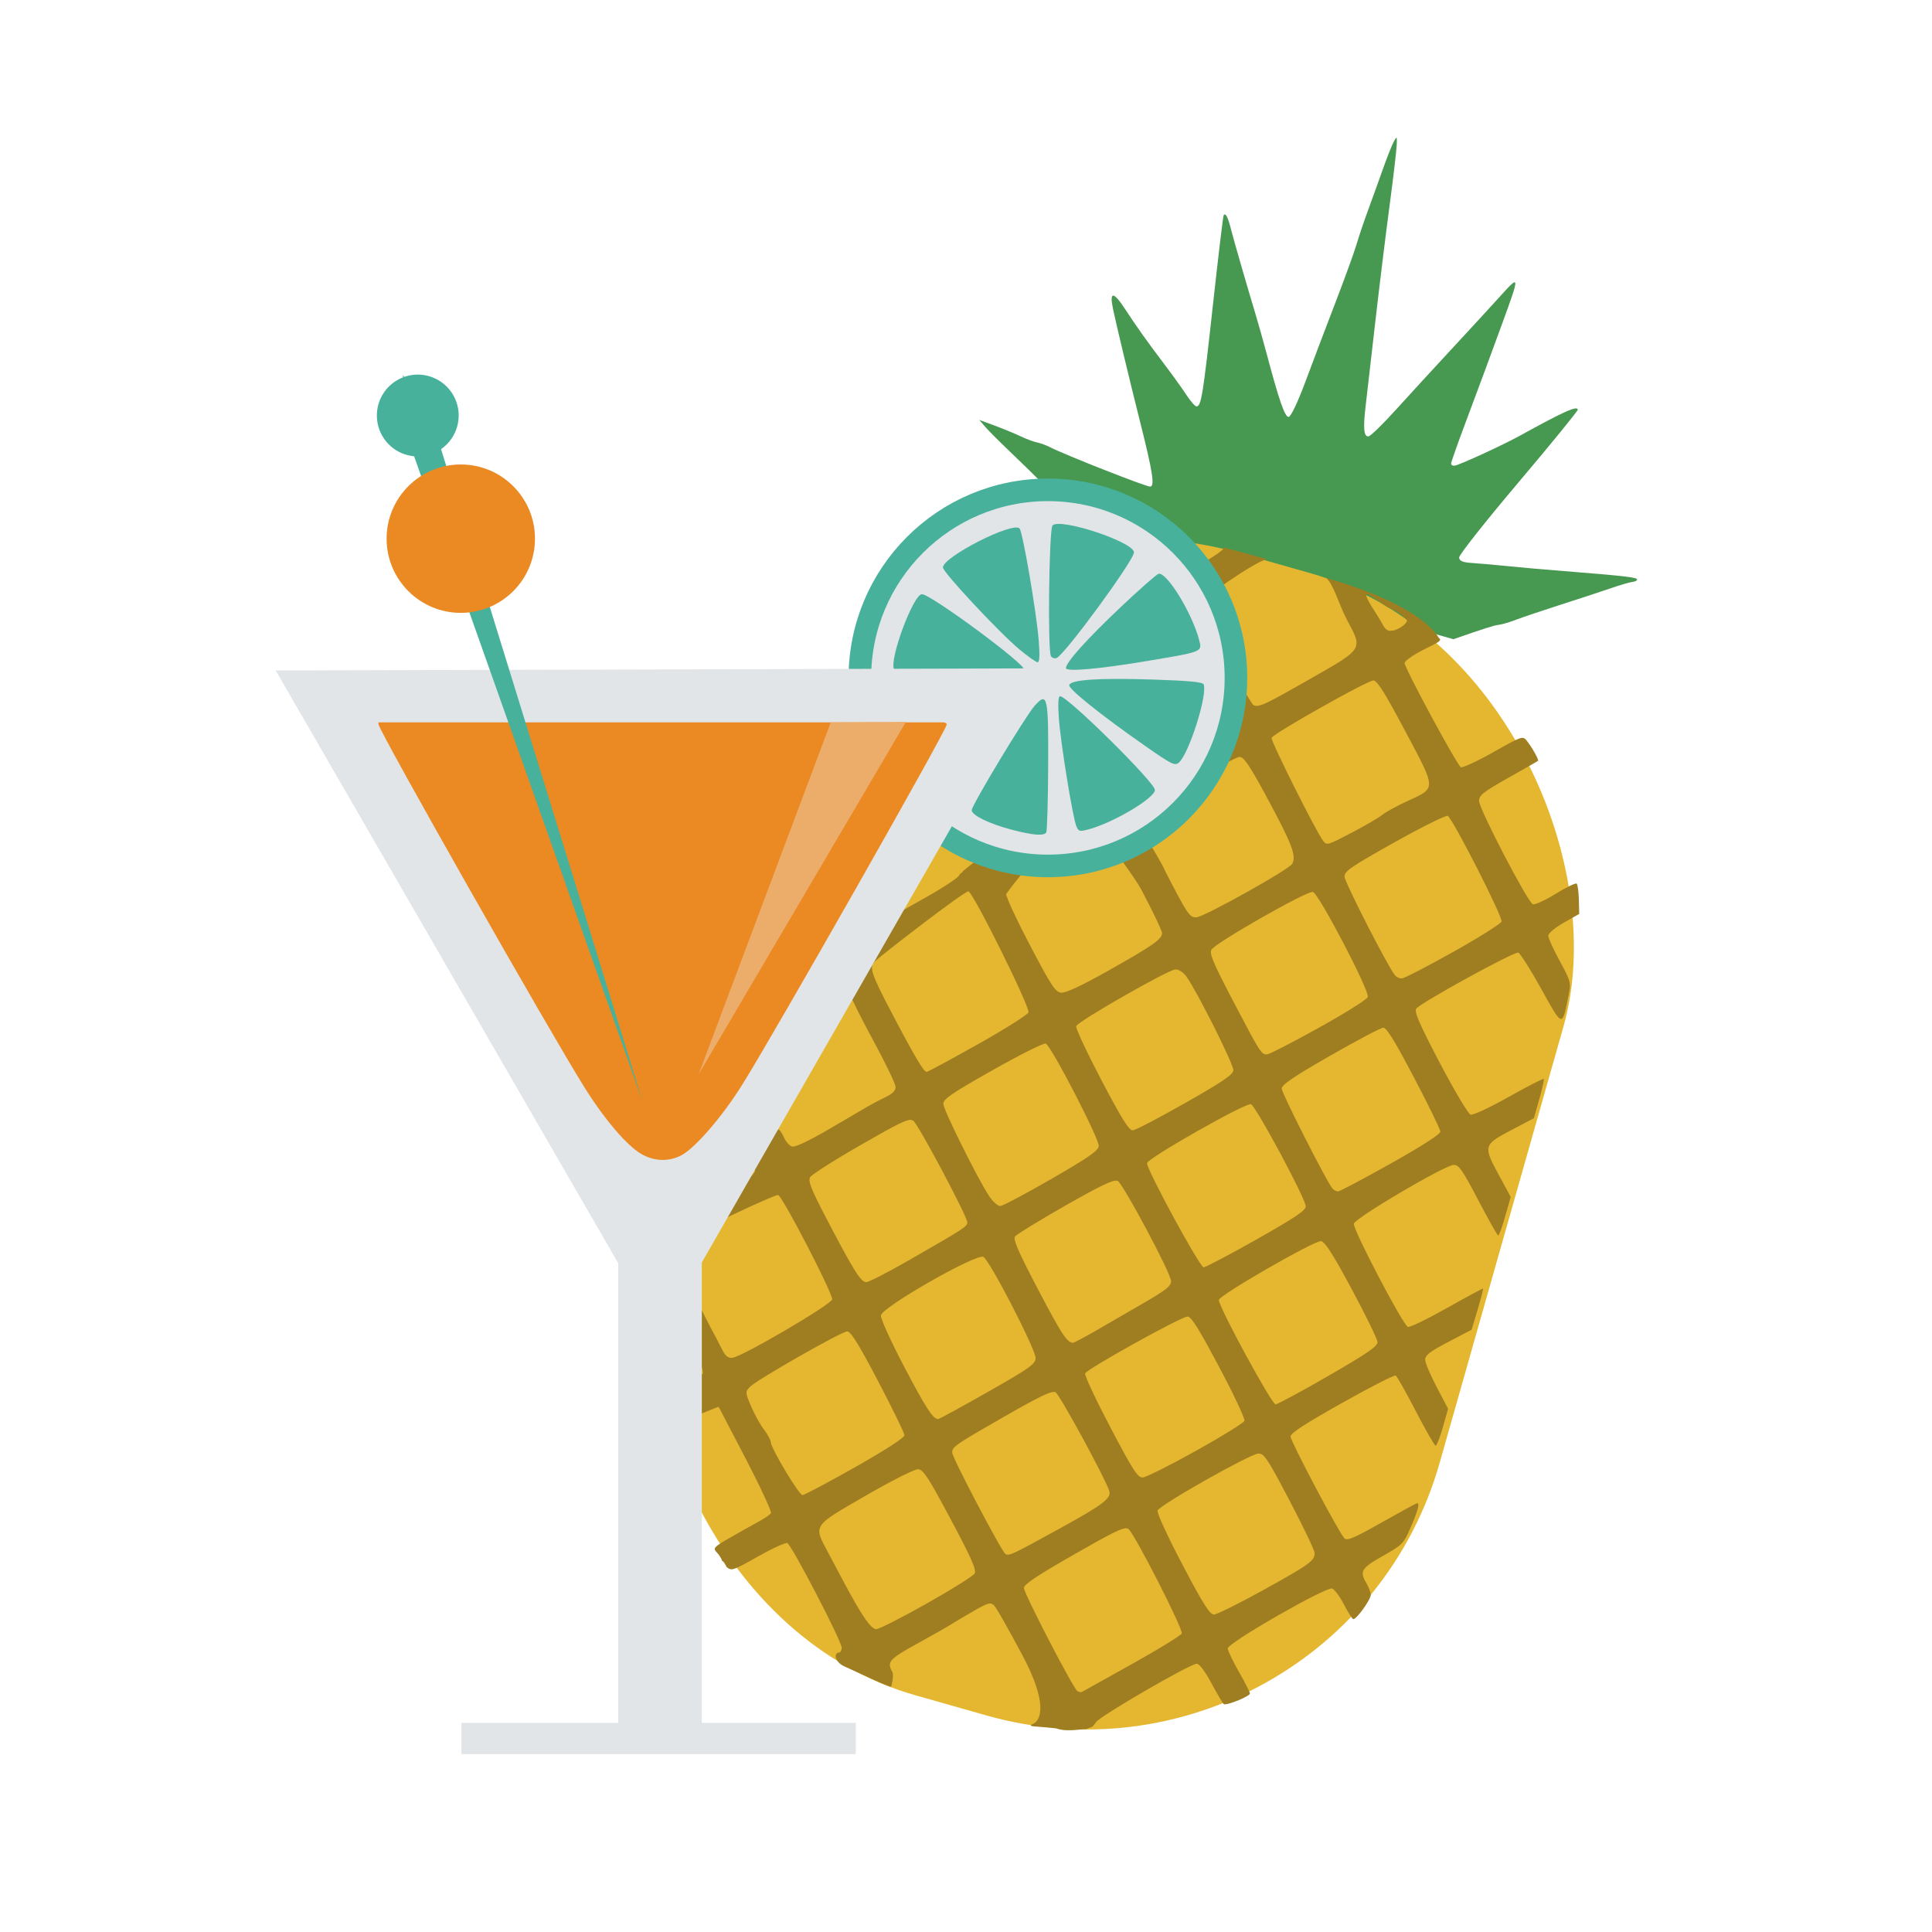 <?xml version="1.0" encoding="UTF-8" standalone="no"?>
<!-- Created with Inkscape (http://www.inkscape.org/) -->

<svg
   xmlns:dc="http://purl.org/dc/elements/1.1/"
   xmlns:cc="http://creativecommons.org/ns#"
   xmlns:rdf="http://www.w3.org/1999/02/22-rdf-syntax-ns#"
   xmlns:svg="http://www.w3.org/2000/svg"
   xmlns="http://www.w3.org/2000/svg"
   xmlns:sodipodi="http://sodipodi.sourceforge.net/DTD/sodipodi-0.dtd"
   xmlns:inkscape="http://www.inkscape.org/namespaces/inkscape"
   id="svg2"
   version="1.1"
   inkscape:version="0.91 r13725"
   width="512"
   height="512"
   sodipodi:docname="handbrake.svg">
  <sodipodi:namedview
     pagecolor="#ffffff"
     bordercolor="#666666"
     borderopacity="1"
     objecttolerance="10"
     gridtolerance="10"
     guidetolerance="10"
     inkscape:pageopacity="0"
     inkscape:pageshadow="2"
     inkscape:window-width="1169"
     inkscape:window-height="636"
     id="namedview4"
     showgrid="false"
     inkscape:zoom="0.67428572"
     inkscape:cx="157.89831"
     inkscape:cy="222.78192"
     inkscape:window-x="15"
     inkscape:window-y="39"
     inkscape:window-maximized="0"
     inkscape:current-layer="svg2" />
  <defs
     id="defs6" />
  <path
     style="fill:#479951;fill-opacity:1"
     d="m 370.018,36.53 c -0.119,0.066 -0.305,0.382 -0.595,0.889 -0.462,0.806 -1.814,4.199 -3.002,7.556 -1.188,3.358 -2.995,8.36 -4.015,11.129 -1.02,2.769 -2.344,6.732 -2.946,8.773 -0.603,2.041 -3.126,8.992 -5.613,15.451 -2.487,6.459 -6.058,15.868 -7.934,20.913 -1.986,5.34 -3.831,9.199 -4.396,9.248 -1.004,0.086 -2.523,-4.288 -5.794,-16.571 -0.897,-3.37 -2.228,-8.107 -2.96,-10.534 -2.331,-7.736 -5.667,-19.244 -6.55,-22.677 -0.837,-3.253 -1.392,-4.327 -1.927,-3.692 -0.147,0.174 -1.431,10.919 -2.854,23.869 -2.627,23.91 -3.085,26.721 -4.322,26.827 -0.382,0.033 -1.599,-1.367 -2.727,-3.09 -1.128,-1.723 -3.608,-5.166 -5.513,-7.684 -4.767,-6.301 -7.751,-10.489 -10.658,-14.948 -3.155,-4.839 -4.252,-4.855 -3.243,-0.062 0.893,4.24 4.355,18.688 7.248,30.195 3.291,13.089 3.847,16.731 2.601,16.838 -0.991,0.085 -22.758,-8.483 -26.548,-10.448 -0.968,-0.502 -2.519,-1.07 -3.445,-1.263 -0.926,-0.193 -2.848,-0.901 -4.269,-1.583 -1.421,-0.682 -4.483,-1.953 -6.807,-2.818 l -4.217,-1.568 1.5,1.77 c 0.838,0.975 3.698,3.848 6.342,6.375 2.644,2.527 6.871,6.637 9.385,9.154 2.514,2.517 5.096,5.087 5.736,5.688 0.64,0.601 2.095,2.114 3.245,3.38 1.15,1.266 4.1,3.144 6.564,4.179 1.916,0.804 3.895,1.796 5.791,2.872 l 87.076,24.702 c 8.036,-2.808 10.834,-3.705 11.915,-3.798 0.766,-0.066 2.872,-0.671 4.676,-1.362 1.804,-0.69 6.943,-2.424 11.417,-3.853 4.474,-1.429 10.413,-3.371 13.181,-4.325 2.767,-0.954 5.585,-1.793 6.273,-1.852 0.689,-0.059 1.241,-0.358 1.216,-0.656 -0.045,-0.524 -3.219,-0.909 -16.54,-1.976 -9.18,-0.735 -12.66,-1.032 -18.947,-1.657 -3.091,-0.308 -6.958,-0.64 -8.595,-0.751 -2.183,-0.148 -3.011,-0.538 -3.086,-1.419 -0.057,-0.66 7.012,-9.601 15.706,-19.88 8.694,-10.279 15.77,-18.959 15.741,-19.298 -0.098,-1.147 -3.732,0.483 -15.405,6.926 -4.56,2.517 -16.099,7.805 -17.259,7.915 -0.475,0.045 -0.883,-0.188 -0.912,-0.516 -0.028,-0.328 1.712,-5.254 3.849,-10.947 4.298,-11.449 6.167,-16.545 9.682,-26.165 4.78,-13.081 4.77,-13.145 -0.712,-7.065 -1.965,2.179 -7.495,8.203 -12.324,13.404 -4.829,5.202 -11.633,12.607 -15.104,16.448 -3.471,3.84 -6.755,7.034 -7.299,7.08 -1.236,0.106 -1.434,-2.236 -0.707,-8.293 0.302,-2.515 1.444,-12.514 2.547,-22.183 1.103,-9.67 2.821,-23.588 3.804,-30.949 0.983,-7.362 1.805,-14.484 1.86,-15.83 0.058,-1.41 0.07,-1.976 -0.128,-1.867 z"
     id="path4021"
     inkscape:connector-curvature="0"
     sodipodi:nodetypes="ccccscccccccscccssscscccccsccssccccccccssccsssccsscsccccscc" />
  <rect
     style="fill:#e5b731;fill-opacity:1;stroke:none"
     id="rect3899"
     width="214.121"
     height="314.653"
     x="258.752"
     y="51.324"
     ry="97.28"
     transform="matrix(0.962,0.273,-0.273,0.962,0,0)" />
  <path
     style="fill:#9f7e21"
     d="m 306.415,144.014 c 0.131,0.159 0.267,0.309 0.384,0.463 2.308,3.057 3.851,3.677 4.749,1.908 0.186,-0.367 0.38,-0.592 0.716,-0.711 z m 17.924,1.073 c 0.286,0.699 -5.519,4.064 -7.076,5.043 -1.711,1.076 -5.571,0.926 -5.43,-0.213 0.17,-1.377 -0.247,-2.063 -1.199,-2.022 -1.356,0.059 -1.325,0.179 0.667,2.991 0.929,1.311 1.951,2.126 2.257,1.82 0.307,-0.306 0.327,-0.154 0.081,0.318 -0.599,1.153 1.104,4.524 1.976,3.923 0.379,-0.261 0.522,-0.165 0.313,0.207 -0.209,0.372 0.417,3.335 1.425,6.569 1.008,3.233 1.894,6.716 1.948,7.75 0.087,1.686 0.155,1.725 0.653,0.421 0.37,-0.97 0.486,-0.252 0.365,2.139 -0.45,9.575 -0.513,0.963 1.029,10.586 1.303,1.247 3.279,6.634 2.868,7.833 -0.422,1.233 -4.061,2.91 -5.333,2.469 -1.195,-0.414 -31.573,9.864 -30.749,11.141 -0.515,12.056 22.995,1.885 31.606,-0.879 3.903,-2.23 8.03,-4.671 8.857,-4.587 1.174,0.12 2.872,2.751 7.83,12.014 6.062,11.325 7.173,14.311 6.005,16.333 -0.887,1.536 -23.352,14.067 -25.378,14.155 -1.783,0.078 -2.337,-0.746 -8.22,-12.154 -3.462,-8.118 -32.705,-51.036 -36.236,-50.198 -1.486,2.29 -2.891,3.369 -2.891,3.369 -3.303,-0.799 7.738,19.482 10.23,20.404 -0.21,0.374 19.458,25.469 22.485,31.183 3.026,5.714 5.518,10.909 5.534,11.539 0.042,1.621 -2.273,3.248 -14.281,10.018 -6.834,3.853 -11.199,5.899 -12.372,5.811 -1.594,-0.12 -2.579,-1.603 -8.207,-12.298 -3.522,-6.691 -6.432,-12.918 -6.456,-13.836 25.207,-35.013 54.949,-22.376 24.358,-31.048 -2.073,-0.467 -19.379,12.225 -19.551,12.414 -0.172,0.19 -16.866,12.77 -16.431,12.75 0.434,-0.019 -0.589,0.274 -0.798,0.885 -0.209,0.611 -4.239,3.279 -8.945,5.928 l -8.54,4.804 -5.601,10.268 c -3.074,5.645 -5.555,10.667 -5.542,11.17 0.013,0.503 2.648,5.767 5.863,11.692 3.215,5.924 5.862,11.437 5.882,12.228 0.025,0.985 -0.791,1.815 -2.558,2.666 -1.418,0.684 -3.505,1.77 -4.636,2.431 -1.132,0.661 -5.848,3.423 -10.492,6.138 -5.302,3.099 -8.93,4.807 -9.736,4.582 -0.706,-0.198 -1.667,-1.3 -2.167,-2.443 -0.5,-1.143 -1.163,-2.074 -1.446,-2.062 -3.029,-17.816 -7.237,-6.404 -8.439,-3.896 -1.202,2.508 2.891,14.031 2.074,15.245 -2.276,3.38 -10.19,6.619 -9.765,7.025 -2.638,7.351 -2.744,7.805 0.156,6.123 2.857,-1.575 15.389,-7.322 15.886,-7.15 1.214,0.421 14.544,26.173 14.316,27.658 -0.209,1.368 -24.03,15.313 -26.473,15.496 -1.19,0.089 -1.907,-0.569 -2.859,-2.522 -0.703,-1.442 -2.048,-4.022 -3.002,-5.748 l -12.159,-23.92 -2.692,13.073 c -0.31,1.192 12.993,17.561 12.915,23.329 l -12.506,7.229 1.471,7.592 15.214,-6.078 7.149,13.708 c 3.929,7.552 6.954,14.092 6.724,14.502 -0.23,0.41 -1.858,1.488 -3.606,2.428 -1.747,0.94 -5.128,2.851 -7.522,4.237 -4.076,2.359 -4.279,2.617 -3.209,3.75 0.629,0.666 1.323,1.747 1.333,2.146 0.499,0.319 0.788,0.765 1.215,1.674 1.316,1.137 1.652,1.031 8.293,-2.721 3.807,-2.151 7.326,-3.764 7.825,-3.591 1.098,0.381 14.396,25.95 14.415,27.715 0.008,0.687 -0.296,1.266 -0.678,1.282 -1.516,0.066 -1.14,2.552 1.363,3.673 4.831,2.163 12.114,5.686 12.404,5.367 0.157,-0.173 0.781,-3.082 0.348,-3.856 -1.509,-2.695 -0.884,-3.41 6.531,-7.497 4.058,-2.237 8.162,-4.569 9.103,-5.175 0.942,-0.606 3.626,-2.202 5.984,-3.553 3.762,-2.154 4.416,-2.316 5.327,-1.438 0.571,0.55 3.986,6.557 7.591,13.362 6.488,12.246 5.047,17.037 2.698,18.076 -1.818,0.804 0.82,0.519 6.185,1.149 2.703,1.058 6.929,0.128 7.505,0.222 0.577,0.094 1.441,-0.522 1.682,-0.487 0.241,0.035 0.86,-0.583 1.365,-1.383 0.989,-1.567 24.815,-15.39 26.666,-15.471 0.691,-0.03 2.196,1.962 3.952,5.221 1.563,2.902 3.03,5.378 3.246,5.493 0.768,0.408 6.937,-2.103 6.918,-2.816 -0.01,-0.399 -1.33,-2.995 -2.934,-5.787 -1.603,-2.793 -2.924,-5.576 -2.939,-6.172 -0.037,-1.447 26.068,-16.42 27.664,-15.866 0.632,0.219 2.065,2.162 3.159,4.288 1.094,2.126 2.198,3.836 2.461,3.825 0.938,-0.041 4.666,-5.278 4.612,-6.479 -0.031,-0.672 -0.531,-2.01 -1.103,-2.967 -1.936,-3.241 -1.458,-4.037 4.303,-7.304 5.254,-2.98 5.518,-3.234 7.456,-7.736 1.923,-4.465 2.376,-6.276 1.599,-6.242 -0.197,0.009 -4.416,2.3 -9.368,5.1 -7.402,4.185 -9.151,4.934 -9.881,4.187 -1.459,-1.491 -14.222,-25.63 -14.256,-26.962 -0.023,-0.886 3.789,-3.362 13.615,-8.88 7.5,-4.212 13.908,-7.485 14.249,-7.284 0.341,0.201 2.759,4.488 5.365,9.515 2.606,5.027 4.951,9.105 5.227,9.093 0.276,-0.012 1.144,-2.22 1.909,-4.915 l 1.386,-4.886 -3.01,-5.721 c -1.66,-3.15 -3.044,-6.414 -3.065,-7.24 -0.031,-1.196 1.207,-2.175 6.124,-4.752 l 6.179,-3.232 1.613,-5.383 c 0.882,-2.961 1.518,-5.441 1.424,-5.525 -0.094,-0.083 -4.4,2.23 -9.584,5.156 -5.185,2.926 -9.84,5.174 -10.341,5.001 -1.286,-0.446 -14.564,-25.785 -14.322,-27.335 0.228,-1.462 23.872,-15.406 26.443,-15.593 1.33,-0.097 2.328,1.305 6.51,9.309 2.709,5.184 5.091,9.42 5.309,9.411 0.218,-0.01 1.06,-2.326 1.857,-5.136 l 1.448,-5.105 -2.966,-5.472 c -4.364,-8.009 -4.313,-8.309 2.992,-12.159 l 6.118,-3.22 1.448,-5.105 c 0.797,-2.807 1.32,-5.197 1.169,-5.331 -0.151,-0.134 -4.348,2.007 -9.309,4.792 -5.23,2.935 -9.466,4.906 -10.108,4.683 -0.609,-0.211 -4.291,-6.38 -8.146,-13.725 -5.459,-10.405 -6.817,-13.573 -6.221,-14.359 1.208,-1.598 25.985,-15.199 27.029,-14.837 0.517,0.179 3.257,4.496 6.084,9.601 5.736,10.356 5.543,10.322 7.27,1.59 0.638,-3.227 0.56,-3.614 -2.35,-8.955 -1.669,-3.063 -3.037,-6.056 -3.053,-6.677 -0.017,-0.664 1.652,-2.096 4.074,-3.475 l 4.124,-2.34 -0.094,-3.802 c -0.054,-2.087 -0.316,-3.988 -0.572,-4.233 -0.256,-0.245 -2.752,0.954 -5.535,2.677 -2.783,1.724 -5.515,2.984 -6.081,2.788 -1.344,-0.466 -14.197,-25.147 -14.254,-27.374 -0.038,-1.466 1.058,-2.351 7.673,-6.082 4.245,-2.394 7.835,-4.436 7.956,-4.557 0.273,-0.272 -1.714,-3.773 -3.087,-5.448 -0.966,-1.178 -1.42,-1.004 -8.689,3.11 -4.23,2.393 -8.138,4.213 -8.665,4.031 -0.92,-0.319 -14.889,-26.171 -14.926,-27.624 -0.01,-0.39 1.528,-1.582 3.414,-2.659 3.382,-1.932 7.091,-3.112 5.705,-3.917 -3.691,-6.053 -15.534,-11.878 -29.94,-15.965 1.972,1.535 3.549,7.414 5.649,11.306 4.113,7.622 4.204,7.445 -9.438,15.226 -12.401,7.073 -13.857,7.765 -15.35,7.237 -1.115,-0.395 -13.96,-25.003 -14.007,-26.833 -0.034,-1.315 13.766,-10.885 17.458,-11.923 z m 43.616,15.936 c 1.615,0.448 4.339,2.486 4.917,3.385 -0.122,1.086 -2.443,2.489 -3.687,2.692 -1.448,0.237 -2.04,-0.147 -2.98,-1.996 -1.001,-1.97 -4.844,-7.126 -4.01,-7.65 0.506,-0.317 5.026,3.364 5.76,3.568 z m -3.817,19.334 c 1.056,0.358 3.171,3.803 8.302,13.475 8.326,15.692 8.313,14.89 0.211,18.612 -2.502,1.149 -5.396,2.748 -6.412,3.549 -1.016,0.801 -4.534,2.854 -7.816,4.567 -6.658,3.475 -6.759,3.522 -7.749,2.315 -1.688,-2.059 -13.96,-26.557 -13.694,-27.333 0.379,-1.106 25.249,-15.135 26.963,-15.21 0.062,-0.002 0.123,0.002 0.193,0.025 z m 19.538,35.864 c 1.357,0.788 14.634,26.87 14.25,27.993 -0.201,0.587 -5.96,4.213 -12.806,8.047 -6.846,3.835 -12.981,6.999 -13.603,7.025 -0.622,0.026 -1.433,-0.34 -1.828,-0.814 -1.854,-2.225 -13.333,-24.678 -13.371,-26.151 -0.037,-1.456 1.632,-2.596 13.249,-9.102 7.322,-4.101 13.677,-7.251 14.11,-6.999 z m -35.743,20.152 c 1.587,0.473 15.081,26.292 14.55,27.842 -0.223,0.65 -6.087,4.328 -13.012,8.166 -6.924,3.838 -13.066,7.011 -13.664,7.037 -1.54,0.067 -1.764,-0.313 -8.988,-14.082 -5.215,-9.941 -6.368,-12.647 -5.794,-13.648 1.046,-1.824 25.491,-15.736 26.907,-15.314 z m -83.914,-3.689 c -203.368,133.253 -101.684,66.627 0,0 z m -7.894,-0.398 c -144.9,167.381 -72.45,83.69 0,0 z m 0.532,3.943 c 1.371,0.475 16.358,30.745 15.906,32.061 -0.21,0.614 -6.25,4.415 -13.404,8.438 -7.154,4.023 -13.261,7.314 -13.575,7.328 -0.776,0.034 -3.202,-4.059 -9.375,-15.844 -5.397,-10.304 -5.94,-11.994 -4.329,-13.469 2.11,-1.931 23.918,-18.812 24.776,-18.515 z m 110.087,36.156 c 0.99,0.395 3.245,4.143 7.986,13.179 3.826,7.292 6.964,13.72 6.979,14.309 0.017,0.678 -4.773,3.773 -13.089,8.439 -7.222,4.051 -13.525,7.393 -13.999,7.414 -0.475,0.021 -1.189,-0.353 -1.567,-0.828 -1.614,-2.027 -13.358,-25.179 -13.389,-26.392 -0.026,-1.011 3.062,-3.121 12.826,-8.72 7.074,-4.056 13.393,-7.392 14.06,-7.426 0.055,-0.002 0.127,-8.7e-4 0.193,0.025 z m -54.553,-15.358 c 0.748,0.243 1.575,0.872 2.175,1.708 2.917,4.066 12.65,23.501 12.489,24.927 -0.131,1.166 -3.011,3.104 -12.776,8.646 -6.937,3.937 -13.181,7.207 -13.892,7.238 -0.983,0.043 -2.972,-3.149 -8.296,-13.296 -3.851,-7.34 -6.873,-13.786 -6.691,-14.316 0.432,-1.26 24.309,-14.906 26.28,-15.02 0.222,-0.013 0.462,0.033 0.711,0.113 z m -35.077,19.515 c 1.399,0.485 14.278,25.382 14.073,27.205 -0.136,1.205 -2.871,3.096 -12.522,8.659 -6.79,3.913 -12.872,7.145 -13.536,7.191 -0.67,0.047 -2.018,-1.133 -3.021,-2.656 -3.074,-4.666 -12.08,-22.811 -12.121,-24.41 -0.032,-1.252 2.207,-2.794 13.054,-8.921 7.213,-4.074 13.548,-7.25 14.073,-7.068 z m 54.404,16.082 c 1.275,0.442 14.469,25.002 14.521,27.037 0.028,1.098 -2.759,2.983 -13.016,8.784 -7.17,4.055 -13.491,7.374 -14.052,7.399 -0.988,0.043 -14.945,-25.632 -14.995,-27.585 -0.031,-1.226 26.181,-16.107 27.542,-15.636 z m -89.872,4.207 c 0.168,0.048 0.312,0.139 0.445,0.244 1.38,1.091 14.22,25.264 14.261,26.846 0.028,1.104 -0.943,1.719 -15.972,10.335 -5.222,2.993 -10.091,5.488 -10.802,5.519 -1.439,0.063 -3.462,-3.221 -10.94,-17.586 -3.645,-7.002 -4.511,-9.187 -3.975,-10.183 0.375,-0.697 6.422,-4.554 13.442,-8.575 9.889,-5.664 12.365,-6.937 13.54,-6.6 z m 54.351,16.067 c 0.074,0.016 0.157,0.028 0.212,0.06 1.527,0.907 14.074,24.457 14.127,26.512 0.035,1.349 -1.261,2.383 -7.673,6.082 -4.244,2.448 -10.01,5.795 -12.829,7.421 -2.819,1.626 -5.307,2.913 -5.51,2.891 -1.612,-0.176 -2.979,-2.265 -9.114,-13.941 -5.298,-10.082 -6.787,-13.501 -6.226,-14.243 0.406,-0.537 6.425,-4.24 13.394,-8.205 9.178,-5.221 12.514,-6.824 13.619,-6.578 z m 54.079,16.02 c 1.023,0.103 3.153,3.434 8.144,12.722 3.712,6.908 6.777,13.202 6.811,13.996 0.049,1.161 -2.48,2.902 -12.948,8.951 -7.154,4.134 -13.475,7.553 -14.046,7.578 -1.007,0.044 -14.981,-25.665 -15.032,-27.654 -0.031,-1.188 25.288,-15.771 27.072,-15.592 z m -89.463,4.175 c 1.719,0.954 13.939,24.669 13.833,26.842 -0.076,1.567 -1.632,2.677 -12.66,8.944 -6.928,3.937 -12.848,7.166 -13.161,7.18 -1.332,0.058 -3.198,-2.804 -9.091,-14.023 -3.446,-6.56 -6.178,-12.591 -6.083,-13.435 0.244,-2.169 25.359,-16.508 27.162,-15.507 z m 54.273,15.839 c 1.045,0.359 3.143,3.805 8.164,13.259 3.898,7.34 6.931,13.786 6.744,14.331 -0.187,0.545 -5.976,4.128 -12.87,7.97 -6.894,3.842 -13.243,7.023 -14.099,7.061 -1.326,0.058 -2.581,-1.917 -8.557,-13.282 -3.86,-7.341 -6.878,-13.766 -6.699,-14.288 0.394,-1.151 25.307,-14.996 27.125,-15.075 0.061,-0.002 0.123,8.8e-4 0.193,0.025 z m -90.196,3.938 c 1.02,0.373 3.164,3.903 8.02,13.159 3.826,7.292 6.964,13.734 6.979,14.309 0.016,0.643 -4.987,3.906 -13.036,8.454 -7.194,4.064 -13.492,7.4 -13.973,7.421 -0.921,0.04 -8.396,-12.454 -8.439,-14.104 -0.014,-0.529 -0.81,-1.999 -1.768,-3.245 -0.957,-1.245 -2.482,-3.976 -3.39,-6.094 -1.62,-3.779 -1.607,-3.892 -0.346,-5.23 1.716,-1.821 24.162,-14.626 25.76,-14.696 0.059,-0.002 0.125,3.5e-4 0.193,0.025 z m 54.821,16.024 c 0.077,0.014 0.153,0.031 0.212,0.06 1.029,0.513 12.773,22.035 14.205,26.033 0.721,2.012 -1.387,3.637 -12.963,10.009 -12.868,7.083 -13.553,7.397 -14.518,6.824 -0.986,-0.585 -14.06,-25.472 -14.094,-26.828 -0.04,-1.565 0.617,-2.024 13.919,-9.649 8.768,-5.026 12.081,-6.653 13.24,-6.449 z m 54.52,16.381 c 1.271,0.376 2.621,2.675 7.741,12.431 3.625,6.908 6.596,13.153 6.614,13.881 0.052,2.02 -1.426,3.069 -13.788,9.893 -6.293,3.474 -12.078,6.35 -12.849,6.383 -1.125,0.049 -2.784,-2.575 -8.38,-13.202 -3.911,-7.429 -6.807,-13.734 -6.596,-14.348 0.491,-1.433 24.494,-15.009 26.705,-15.106 0.189,-0.008 0.371,0.015 0.553,0.068 z m -90.477,4.123 c 1.301,0.324 2.842,2.817 8.38,13.202 5.436,10.195 6.879,13.436 6.361,14.37 -0.367,0.663 -6.06,4.242 -12.635,7.948 -6.576,3.706 -12.609,6.763 -13.401,6.817 -1.41,0.095 -3.897,-3.538 -8.998,-13.141 -0.918,-1.727 -2.631,-4.942 -3.804,-7.155 -3.905,-7.369 -4.236,-6.86 9.865,-15.017 6.907,-3.995 13.076,-7.106 13.986,-7.064 0.086,0.004 0.159,0.019 0.246,0.04 z m 55.077,15.625 c 0.172,0.03 0.317,0.09 0.434,0.182 1.612,1.274 14.502,26.533 14.116,27.66 -0.18,0.524 -6.129,4.183 -13.231,8.133 -7.102,3.951 -13.077,7.298 -13.284,7.41 -0.207,0.112 -0.736,-0.018 -1.154,-0.268 -1.089,-0.652 -14.117,-25.791 -14.156,-27.317 -0.024,-0.937 3.503,-3.283 13.3,-8.88 9.863,-5.635 12.768,-7.131 13.974,-6.92 z"
     id="path2986"
     inkscape:connector-curvature="0"
     sodipodi:nodetypes="cccccccccccccccccccccccscccccccscscsccccccccsscccccccscccccccccccccccccscccscccsscccccsccccccccccccsccccccsccscscscccccccscccccscccccsscsccsccccccccccsccsccsccssccccscsccscsscscccccccccccscccsssccccccscscccscscscsccccccscsccccccccccsccccccccccscsssccsscscscsccscsssccccccccccsssscccccscsccccccccccssccsccsscsccccccscccscsccccccccccscsccc" />
  <g
     id="g4047"
     transform="matrix(0.88,0,0,0.88,40.535,30.853)">
    <circle
       transform="translate(556.847,-203.443)"
       id="path4029"
       style="fill:#e2e5e7;fill-opacity:1;stroke:#48b19b;stroke-width:6.8;stroke-miterlimit:4;stroke-dasharray:none;stroke-opacity:1"
       cx="-287.337"
       cy="372.526"
       r="56.628" />
    <g
       style="fill:#48b19b;fill-opacity:1"
       transform="translate(-456.213,27.333)"
       id="g3975">
      <path
         inkscape:connector-curvature="0"
         id="path3047"
         d="m 714.875,187.486 c -6.791,-1.78 -12.095,-4.363 -12.095,-5.89 0,-1.504 16.229,-28.418 18.987,-31.488 3.834,-4.268 4.151,-2.82 4.038,18.449 -0.056,10.427 -0.315,19.303 -0.576,19.726 -0.696,1.126 -3.986,0.872 -10.354,-0.797 z"
         style="fill:#48b19b;fill-opacity:1" />
      <path
         inkscape:connector-curvature="0"
         id="path3045"
         d="m 734.296,186.437 c -1.11,-2.669 -4.753,-25.141 -5.275,-32.534 -0.313,-4.438 -0.192,-6.624 0.369,-6.624 2.277,0 28.559,25.967 28.559,28.217 0,2.436 -12.484,9.859 -19.941,11.859 -2.723,0.73 -3.061,0.646 -3.712,-0.918 z"
         style="fill:#48b19b;fill-opacity:1" />
      <path
         inkscape:connector-curvature="0"
         id="path3043"
         d="m 754.658,161.995 c -13.302,-9.308 -22.873,-17.004 -22.511,-18.099 0.531,-1.603 8.933,-2.162 24.875,-1.654 11.262,0.359 15.331,0.748 15.616,1.491 1.196,3.116 -4.384,20.745 -7.436,23.492 -1.227,1.105 -2.134,0.655 -10.545,-5.231 z"
         style="fill:#48b19b;fill-opacity:1" />
      <path
         inkscape:connector-curvature="0"
         id="path3041"
         d="m 679.417,139.215 c -1.643,-2.648 5.751,-22.672 8.371,-22.672 2.603,0 30.745,20.735 30.751,22.657 0.002,0.764 -4.314,0.94 -19.38,0.788 -10.661,-0.107 -19.545,-0.455 -19.742,-0.773 z"
         style="fill:#48b19b;fill-opacity:1" />
      <path
         inkscape:connector-curvature="0"
         id="path3039"
         d="m 731.153,138.798 c 0,-1.704 6.374,-8.802 16.472,-18.343 5.718,-5.403 10.862,-9.929 11.43,-10.057 2.469,-0.557 10.003,11.684 12.173,19.779 1.009,3.765 1.296,3.643 -15.07,6.395 -14.997,2.522 -25.005,3.413 -25.005,2.225 z"
         style="fill:#48b19b;fill-opacity:1" />
      <path
         inkscape:connector-curvature="0"
         id="path3037"
         d="m 717.204,133.223 c -6.119,-5.099 -23.094,-23.269 -23.094,-24.719 0,-3.181 20.965,-13.871 23.072,-11.765 0.936,0.936 5.064,24.983 5.758,33.544 0.379,4.666 0.284,6.751 -0.308,6.751 -0.471,0 -2.913,-1.715 -5.428,-3.811 z"
         style="fill:#48b19b;fill-opacity:1" />
      <path
         inkscape:connector-curvature="0"
         id="path3004"
         d="m 726.646,135.226 c -1.029,-1.587 -0.587,-38.337 0.473,-39.398 2.334,-2.334 24.525,5.015 24.525,8.122 0,2.402 -20.864,30.877 -23.312,31.816 -0.589,0.226 -1.348,-0.017 -1.687,-0.54 z"
         style="fill:#48b19b;fill-opacity:1" />
    </g>
  </g>
  <g
     id="g3967"
     transform="matrix(0.88,0,0,0.88,-13.451,67.865)">
    <path
       sodipodi:nodetypes="cccc"
       inkscape:connector-curvature="0"
       d="M 98.303,124.788 214.034,325.057 329.2,124.149 Z"
       style="fill:#e2e5e7;fill-opacity:1;stroke:none"
       inkscape:label="Triangle"
       id="path3104" />
    <rect
       style="fill:#e2e5e7;fill-opacity:1;stroke:none"
       id="rect3059"
       width="25.168"
       height="200.201"
       x="201.472"
       y="241.959" />
    <rect
       style="fill:#e2e5e7;fill-opacity:1;stroke:none"
       id="rect3059-0"
       width="9.396"
       height="118.768"
       x="441.726"
       y="-273.007"
       transform="matrix(0,1,-1,0,0,0)" />
  </g>
  <path
     style="fill:#eb8923;fill-opacity:1"
     d="m 100.348,191.439 c -0.083,0.154 -0.078,0.336 -0.028,0.552 0.621,2.649 44.765,80.461 54.472,96.021 5.327,8.539 11.245,15.501 15.104,17.768 3.393,1.993 7.278,2.149 10.647,0.399 3.679,-1.911 10.952,-10.353 16.232,-18.842 9.144,-14.701 53.726,-93.228 54.114,-95.315 0.048,-0.257 -0.183,-0.434 -0.743,-0.583 l -149.798,0 z"
     id="path3049"
     inkscape:connector-curvature="0" />
  <path
     id="path3104-5"
     inkscape:label="Triangle"
     style="fill:#48b19b;fill-opacity:1;stroke:none"
     d="M 108.318,116.893 170.227,291.706 116.125,116.566 Z"
     inkscape:connector-curvature="0"
     sodipodi:nodetypes="cccc" />
  <path
     sodipodi:type="arc"
     style="fill:#48b19b;fill-opacity:1;stroke:#48b19b;stroke-width:5.986;stroke-miterlimit:4;stroke-dasharray:none;stroke-dashoffset:0;stroke-opacity:1"
     id="path4082"
     sodipodi:cx="119.35554"
     sodipodi:cy="-100.73377"
     sodipodi:rx="7.8472805"
     sodipodi:ry="7.8472805"
     d="m 127.203,-100.734 a 7.847,7.847 0 0 1 -6.811,7.779 7.847,7.847 0 0 1 -8.61,-5.725 7.847,7.847 0 0 1 4.538,-9.29 7.847,7.847 0 0 1 9.808,3.272 l -6.772,3.964 z"
     sodipodi:start="0"
     sodipodi:end="5.7536314"
     transform="matrix(0.087,0.996,-0.996,0.087,0,0)" />
  <circle
     id="path4029-1"
     style="fill:#eb8923;fill-opacity:1;stroke:none"
     cx="122.115"
     cy="142.753"
     r="19.661" />
  <path
     id="path3104-5-0"
     inkscape:label="Triangle"
     style="fill:#ecad6b;fill-opacity:1;stroke:none"
     d="m 220.158,191.431 -35.028,93.3 54.949,-93.413 z"
     inkscape:connector-curvature="0"
     sodipodi:nodetypes="cccc" />
</svg>
